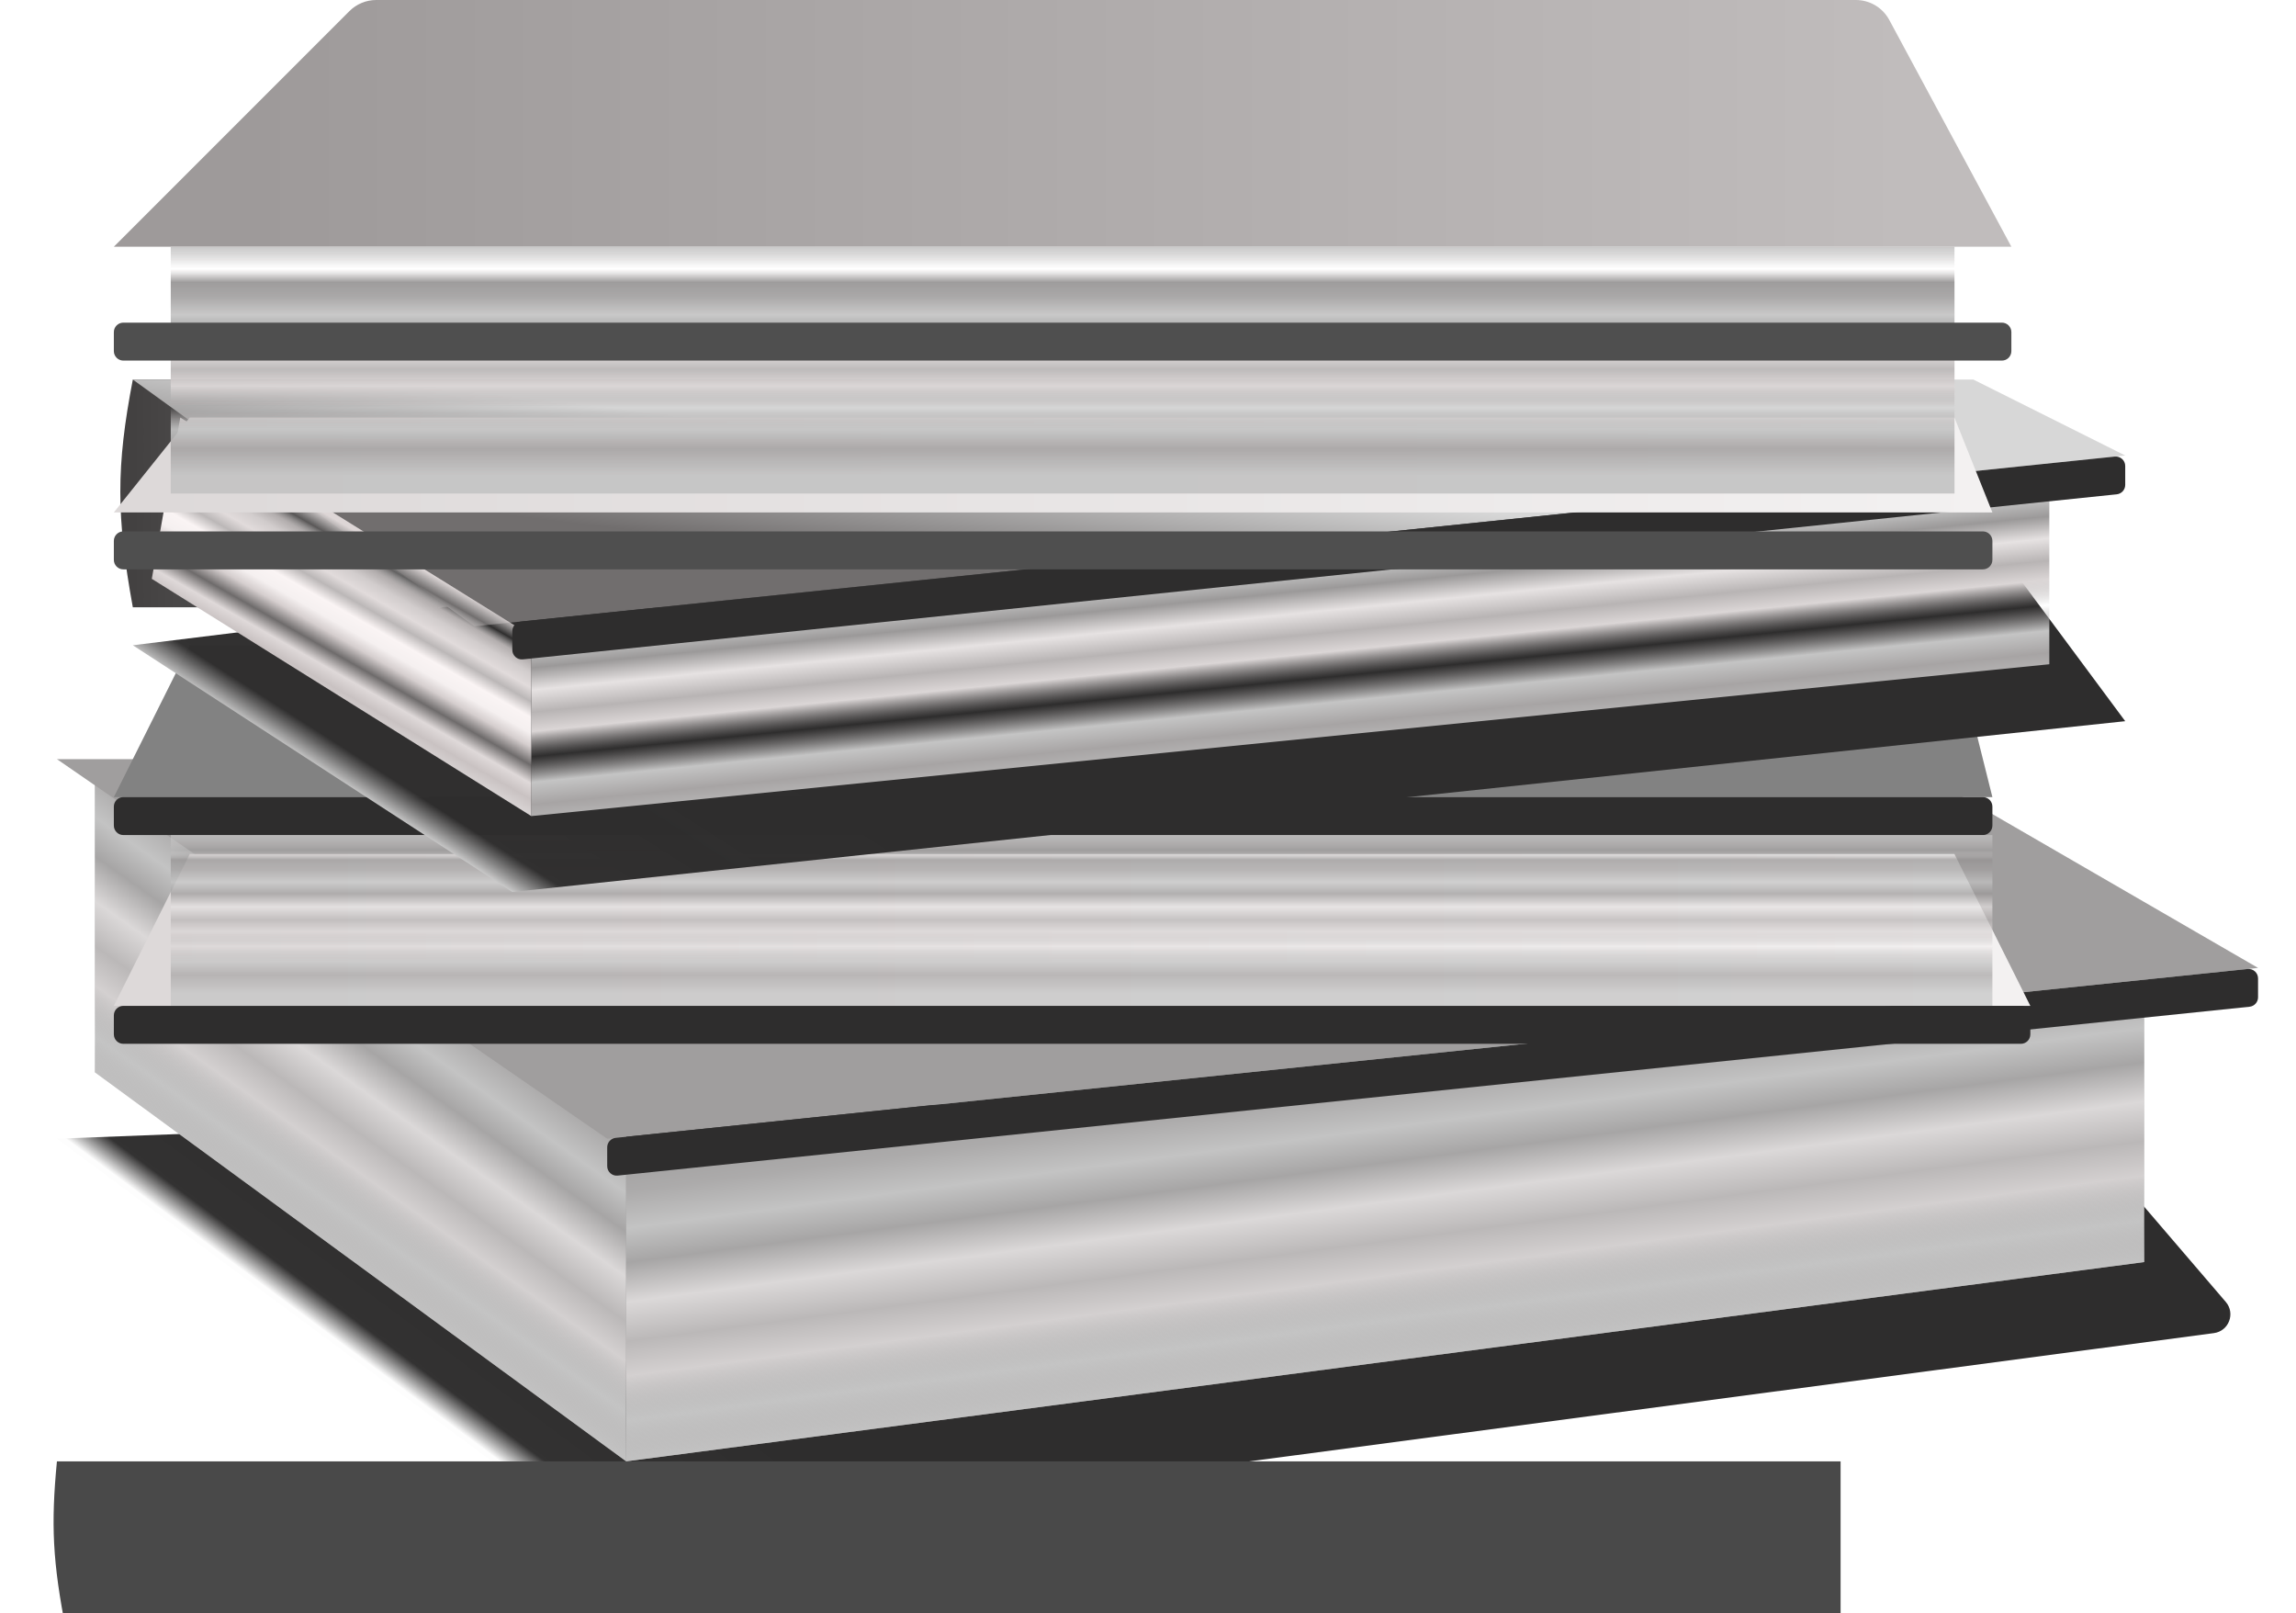 <svg width="121" height="85" viewBox="0 0 121 85" fill="none" xmlns="http://www.w3.org/2000/svg">
<g filter="url(#filter0_df)">
<path d="M3 58L106.5 54L117.301 66.601C117.817 67.203 117.46 68.138 116.673 68.243L32.402 79.447C32.144 79.481 31.883 79.413 31.674 79.259L3 58Z" fill="url(#paint0_linear)"/>
</g>
<g filter="url(#filter1_i)">
<path d="M3 40H97V58H3C2.79 54.181 2.913 52.221 3.5 49C2.761 45.276 2.683 43.316 3 40Z" fill="#494949"/>
</g>
<path d="M5 41L33 59.5V77L5 56.5V41Z" fill="#C4C4C4"/>
<path opacity="0.7" d="M5 41L33 59.5V77L5 56.5V41Z" fill="url(#paint1_linear)"/>
<path d="M33 60.5L113 52V66.5L33 77V60.5Z" fill="#C4C4C4"/>
<path opacity="0.7" d="M33 60.5L113 52V66.5L33 77V60.5Z" fill="url(#paint2_linear)"/>
<path d="M3 40H100L119 51L32 60L3 40Z" fill="#A09E9E"/>
<g filter="url(#filter2_f)">
<path d="M32 60.451C32 60.195 32.194 59.98 32.449 59.954L118.449 51.057C118.743 51.026 119 51.258 119 51.554V52.549C119 52.805 118.806 53.02 118.551 53.046L32.551 61.943C32.257 61.974 32 61.742 32 61.446V60.451Z" fill="#2E2D2D"/>
</g>
<path d="M10 34H103L105 42H6L10 34Z" fill="#828282"/>
<g filter="url(#filter3_f)">
<path d="M6 42.5C6 42.224 6.224 42 6.5 42H104.5C104.776 42 105 42.224 105 42.5V43.5C105 43.776 104.776 44 104.5 44H6.5C6.224 44 6 43.776 6 43.5V42.5Z" fill="#2E2D2D"/>
</g>
<path d="M10 45H103L107 53H6L10 45Z" fill="url(#paint3_linear)"/>
<path opacity="0.7" d="M9 44H105V53H9V44Z" fill="url(#paint4_linear)"/>
<g filter="url(#filter4_f)">
<path d="M6 53.5C6 53.224 6.224 53 6.5 53H106.5C106.776 53 107 53.224 107 53.5V54.5C107 54.776 106.776 55 106.5 55H6.5C6.224 55 6 54.776 6 54.5V53.5Z" fill="#2E2D2D"/>
</g>
<g filter="url(#filter5_df)">
<path d="M7 32L100.5 20.5L112 36L27 45L7 32Z" fill="url(#paint5_linear)"/>
</g>
<path d="M7 20H101V32H7C6.129 27.221 6.114 24.587 7 20Z" fill="url(#paint6_linear)"/>
<path d="M7 20H104L112 24L25 33L7 20Z" fill="url(#paint7_linear)"/>
<path d="M28 34.5L108 26V35L28 43V34.5Z" fill="url(#paint8_linear)"/>
<path d="M9.5 22L28 33.5V43L8 30.5L9.5 22Z" fill="url(#paint9_linear)"/>
<g filter="url(#filter6_f)">
<path d="M27 33.251C27 32.995 27.194 32.78 27.448 32.754L111.449 24.057C111.743 24.027 112 24.258 112 24.554V25.549C112 25.805 111.806 26.02 111.551 26.046L27.552 34.743C27.257 34.773 27 34.542 27 34.246V33.251Z" fill="#2E2D2D"/>
</g>
<path d="M18.414 0.586C18.789 0.211 19.298 0 19.828 0H97.805C98.541 0 99.218 0.404 99.566 1.052L106 13H6L18.414 0.586Z" fill="url(#paint10_linear)"/>
<path d="M10 22H103L105 27H6L10 22Z" fill="url(#paint11_linear)"/>
<path opacity="0.7" d="M9 13H103V26H9V13Z" fill="url(#paint12_linear)"/>
<path opacity="0.7" d="M9 13H103V26H9V13Z" fill="url(#paint13_linear)"/>
<g filter="url(#filter7_df)">
<path d="M6 13.5C6 13.224 6.224 13 6.5 13H105.5C105.776 13 106 13.224 106 13.5V14.5C106 14.776 105.776 15 105.5 15H6.5C6.224 15 6 14.776 6 14.5V13.5Z" fill="#4F4F4F"/>
</g>
<g filter="url(#filter8_df)">
<path d="M6 27.5C6 27.224 6.224 27 6.5 27H104.5C104.776 27 105 27.224 105 27.5V28.5C105 28.776 104.776 29 104.5 29H6.5C6.224 29 6 28.776 6 28.5V27.5Z" fill="#4F4F4F"/>
</g>
<defs>
<filter id="filter0_df" x="0" y="53" width="120.543" height="31.455" filterUnits="userSpaceOnUse" color-interpolation-filters="sRGB">
<feFlood flood-opacity="0" result="BackgroundImageFix"/>
<feColorMatrix in="SourceAlpha" type="matrix" values="0 0 0 0 0 0 0 0 0 0 0 0 0 0 0 0 0 0 127 0"/>
<feOffset dy="2"/>
<feGaussianBlur stdDeviation="1.5"/>
<feColorMatrix type="matrix" values="0 0 0 0 0 0 0 0 0 0 0 0 0 0 0 0 0 0 0.25 0"/>
<feBlend mode="normal" in2="BackgroundImageFix" result="effect1_dropShadow"/>
<feBlend mode="normal" in="SourceGraphic" in2="effect1_dropShadow" result="shape"/>
<feGaussianBlur stdDeviation="0.25" result="effect2_foregroundBlur"/>
</filter>
<filter id="filter1_i" x="2.824" y="40" width="94.176" height="18" filterUnits="userSpaceOnUse" color-interpolation-filters="sRGB">
<feFlood flood-opacity="0" result="BackgroundImageFix"/>
<feBlend mode="normal" in="SourceGraphic" in2="BackgroundImageFix" result="shape"/>
<feColorMatrix in="SourceAlpha" type="matrix" values="0 0 0 0 0 0 0 0 0 0 0 0 0 0 0 0 0 0 127 0" result="hardAlpha"/>
<feOffset dy="37"/>
<feGaussianBlur stdDeviation="7.5"/>
<feComposite in2="hardAlpha" operator="arithmetic" k2="-1" k3="1"/>
<feColorMatrix type="matrix" values="0 0 0 0 0 0 0 0 0 0 0 0 0 0 0 0 0 0 0.5 0"/>
<feBlend mode="normal" in2="shape" result="effect1_innerShadow"/>
</filter>
<filter id="filter2_f" x="31.5" y="50.554" width="88" height="11.891" filterUnits="userSpaceOnUse" color-interpolation-filters="sRGB">
<feFlood flood-opacity="0" result="BackgroundImageFix"/>
<feBlend mode="normal" in="SourceGraphic" in2="BackgroundImageFix" result="shape"/>
<feGaussianBlur stdDeviation="0.25" result="effect1_foregroundBlur"/>
</filter>
<filter id="filter3_f" x="5.5" y="41.5" width="100" height="3" filterUnits="userSpaceOnUse" color-interpolation-filters="sRGB">
<feFlood flood-opacity="0" result="BackgroundImageFix"/>
<feBlend mode="normal" in="SourceGraphic" in2="BackgroundImageFix" result="shape"/>
<feGaussianBlur stdDeviation="0.25" result="effect1_foregroundBlur"/>
</filter>
<filter id="filter4_f" x="5.5" y="52.5" width="102" height="3" filterUnits="userSpaceOnUse" color-interpolation-filters="sRGB">
<feFlood flood-opacity="0" result="BackgroundImageFix"/>
<feBlend mode="normal" in="SourceGraphic" in2="BackgroundImageFix" result="shape"/>
<feGaussianBlur stdDeviation="0.25" result="effect1_foregroundBlur"/>
</filter>
<filter id="filter5_df" x="4" y="19.5" width="111" height="30.5" filterUnits="userSpaceOnUse" color-interpolation-filters="sRGB">
<feFlood flood-opacity="0" result="BackgroundImageFix"/>
<feColorMatrix in="SourceAlpha" type="matrix" values="0 0 0 0 0 0 0 0 0 0 0 0 0 0 0 0 0 0 127 0"/>
<feOffset dy="2"/>
<feGaussianBlur stdDeviation="1.5"/>
<feColorMatrix type="matrix" values="0 0 0 0 0 0 0 0 0 0 0 0 0 0 0 0 0 0 0.25 0"/>
<feBlend mode="normal" in2="BackgroundImageFix" result="effect1_dropShadow"/>
<feBlend mode="normal" in="SourceGraphic" in2="effect1_dropShadow" result="shape"/>
<feGaussianBlur stdDeviation="0.25" result="effect2_foregroundBlur"/>
</filter>
<filter id="filter6_f" x="26.5" y="23.554" width="86" height="11.691" filterUnits="userSpaceOnUse" color-interpolation-filters="sRGB">
<feFlood flood-opacity="0" result="BackgroundImageFix"/>
<feBlend mode="normal" in="SourceGraphic" in2="BackgroundImageFix" result="shape"/>
<feGaussianBlur stdDeviation="0.25" result="effect1_foregroundBlur"/>
</filter>
<filter id="filter7_df" x="2" y="12.5" width="108" height="10.5" filterUnits="userSpaceOnUse" color-interpolation-filters="sRGB">
<feFlood flood-opacity="0" result="BackgroundImageFix"/>
<feColorMatrix in="SourceAlpha" type="matrix" values="0 0 0 0 0 0 0 0 0 0 0 0 0 0 0 0 0 0 127 0"/>
<feOffset dy="4"/>
<feGaussianBlur stdDeviation="2"/>
<feColorMatrix type="matrix" values="0 0 0 0 0 0 0 0 0 0 0 0 0 0 0 0 0 0 0.25 0"/>
<feBlend mode="normal" in2="BackgroundImageFix" result="effect1_dropShadow"/>
<feBlend mode="normal" in="SourceGraphic" in2="effect1_dropShadow" result="shape"/>
<feGaussianBlur stdDeviation="0.25" result="effect2_foregroundBlur"/>
</filter>
<filter id="filter8_df" x="5" y="26.8" width="101" height="4.2" filterUnits="userSpaceOnUse" color-interpolation-filters="sRGB">
<feFlood flood-opacity="0" result="BackgroundImageFix"/>
<feColorMatrix in="SourceAlpha" type="matrix" values="0 0 0 0 0 0 0 0 0 0 0 0 0 0 0 0 0 0 127 0"/>
<feOffset dy="1"/>
<feGaussianBlur stdDeviation="0.5"/>
<feColorMatrix type="matrix" values="0 0 0 0 0 0 0 0 0 0 0 0 0 0 0 0 0 0 0.25 0"/>
<feBlend mode="normal" in2="BackgroundImageFix" result="effect1_dropShadow"/>
<feBlend mode="normal" in="SourceGraphic" in2="effect1_dropShadow" result="shape"/>
<feGaussianBlur stdDeviation="0.1" result="effect2_foregroundBlur"/>
</filter>
<linearGradient id="paint0_linear" x1="21.5" y1="72" x2="27.354" y2="64.114" gradientUnits="userSpaceOnUse">
<stop offset="0.05" stop-color="#FDFDFD"/>
<stop offset="0.195" stop-color="#2E2D2D" stop-opacity="0.978"/>
<stop offset="1" stop-color="#2E2D2D"/>
</linearGradient>
<linearGradient id="paint1_linear" x1="24" y1="48" x2="9.5" y2="68.5" gradientUnits="userSpaceOnUse">
<stop stop-color="#C4C4C4"/>
<stop offset="0.089" stop-color="#D8D5D5" stop-opacity="0"/>
<stop offset="0.144" stop-color="#959393"/>
<stop offset="0.205" stop-color="#A3A1A1"/>
<stop offset="0.276" stop-color="#C4C4C4"/>
<stop offset="0.343" stop-color="#9B9999"/>
<stop offset="0.42" stop-color="#E6E2E2"/>
<stop offset="0.497" stop-color="#B8B4B4"/>
<stop offset="0.564" stop-color="#DBD6D6"/>
<stop offset="0.652" stop-color="#A7A3A3" stop-opacity="0"/>
<stop offset="0.741" stop-color="#C4C4C4"/>
<stop offset="0.818" stop-color="#A7A4A4"/>
<stop offset="0.928" stop-color="#C4C4C4"/>
<stop offset="1" stop-color="#C4C4C4"/>
</linearGradient>
<linearGradient id="paint2_linear" x1="73" y1="52" x2="76.5" y2="78.5" gradientUnits="userSpaceOnUse">
<stop stop-color="#C4C4C4"/>
<stop offset="0.089" stop-color="#D8D5D5" stop-opacity="0"/>
<stop offset="0.144" stop-color="#959393"/>
<stop offset="0.205" stop-color="#A3A1A1"/>
<stop offset="0.276" stop-color="#C4C4C4"/>
<stop offset="0.343" stop-color="#9B9999"/>
<stop offset="0.42" stop-color="#E6E2E2"/>
<stop offset="0.497" stop-color="#B8B4B4"/>
<stop offset="0.564" stop-color="#DBD6D6"/>
<stop offset="0.652" stop-color="#A7A3A3" stop-opacity="0"/>
<stop offset="0.741" stop-color="#C4C4C4"/>
<stop offset="0.818" stop-color="#A7A4A4"/>
<stop offset="0.928" stop-color="#C4C4C4"/>
<stop offset="1" stop-color="#C4C4C4"/>
</linearGradient>
<linearGradient id="paint3_linear" x1="107" y1="48.2" x2="8.04" y2="48.2" gradientUnits="userSpaceOnUse">
<stop stop-color="#F3F1F1"/>
<stop offset="1" stop-color="#DDD9D9"/>
</linearGradient>
<linearGradient id="paint4_linear" x1="57" y1="44" x2="57" y2="53" gradientUnits="userSpaceOnUse">
<stop stop-color="#C4C4C4"/>
<stop offset="0.089" stop-color="#D8D5D5" stop-opacity="0"/>
<stop offset="0.144" stop-color="#959393"/>
<stop offset="0.205" stop-color="#A3A1A1"/>
<stop offset="0.276" stop-color="#C4C4C4"/>
<stop offset="0.343" stop-color="#9B9999"/>
<stop offset="0.42" stop-color="#E6E2E2"/>
<stop offset="0.497" stop-color="#B8B4B4"/>
<stop offset="0.564" stop-color="#DBD6D6"/>
<stop offset="0.652" stop-color="#A7A3A3" stop-opacity="0"/>
<stop offset="0.741" stop-color="#C4C4C4"/>
<stop offset="0.818" stop-color="#A7A4A4"/>
<stop offset="0.928" stop-color="#C4C4C4"/>
<stop offset="1" stop-color="#C4C4C4"/>
</linearGradient>
<linearGradient id="paint5_linear" x1="21.5" y1="43" x2="29.5" y2="30.5" gradientUnits="userSpaceOnUse">
<stop offset="0.05" stop-color="#FDFDFD"/>
<stop offset="0.195" stop-color="#2E2D2D" stop-opacity="0.978"/>
<stop offset="1" stop-color="#2E2D2D"/>
</linearGradient>
<linearGradient id="paint6_linear" x1="7" y1="28" x2="104.5" y2="28" gradientUnits="userSpaceOnUse">
<stop stop-color="#434141"/>
<stop offset="1" stop-color="#747272" stop-opacity="0"/>
</linearGradient>
<linearGradient id="paint7_linear" x1="52" y1="17.5" x2="50.5" y2="30" gradientUnits="userSpaceOnUse">
<stop offset="0.5" stop-color="#D7D7D7"/>
<stop offset="1" stop-color="#716E6E"/>
</linearGradient>
<linearGradient id="paint8_linear" x1="68" y1="26" x2="69.5" y2="41" gradientUnits="userSpaceOnUse">
<stop stop-color="#C4C4C4"/>
<stop offset="0.089" stop-color="#D8D5D5" stop-opacity="0"/>
<stop offset="0.144" stop-color="#959393"/>
<stop offset="0.205" stop-color="#A3A1A1"/>
<stop offset="0.276" stop-color="#C4C4C4"/>
<stop offset="0.343" stop-color="#9B9999"/>
<stop offset="0.42" stop-color="#E6E2E2"/>
<stop offset="0.497" stop-color="#B8B4B4"/>
<stop offset="0.564" stop-color="#DBD6D6"/>
<stop offset="0.652" stop-color="#A7A3A3" stop-opacity="0"/>
<stop offset="0.741" stop-color="#C4C4C4"/>
<stop offset="0.818" stop-color="#A7A4A4"/>
<stop offset="0.928" stop-color="#C4C4C4"/>
<stop offset="1" stop-color="#C4C4C4"/>
</linearGradient>
<linearGradient id="paint9_linear" x1="17" y1="27" x2="12.341" y2="35.186" gradientUnits="userSpaceOnUse">
<stop stop-color="#DDD6D6"/>
<stop offset="0.089" stop-color="#D8D5D5" stop-opacity="0"/>
<stop offset="0.144" stop-color="#B3AEAE"/>
<stop offset="0.205" stop-color="#D1CCCC"/>
<stop offset="0.276" stop-color="#E1DBDB"/>
<stop offset="0.343" stop-color="#BBB7B7"/>
<stop offset="0.42" stop-color="#FAF4F4"/>
<stop offset="0.497" stop-color="#F5F0F0"/>
<stop offset="0.564" stop-color="#D5CECE"/>
<stop offset="0.652" stop-color="#6E6B6B"/>
<stop offset="0.741" stop-color="#DFD9D9"/>
<stop offset="0.818" stop-color="#C9C2C2"/>
<stop offset="0.928" stop-color="#DEDADA"/>
<stop offset="1" stop-color="#E8E7E7"/>
</linearGradient>
<linearGradient id="paint10_linear" x1="100.5" y1="6" x2="13.5" y2="6" gradientUnits="userSpaceOnUse">
<stop stop-color="#C0BCBC"/>
<stop offset="1" stop-color="#9E9A9A"/>
</linearGradient>
<linearGradient id="paint11_linear" x1="105" y1="24" x2="8" y2="24" gradientUnits="userSpaceOnUse">
<stop stop-color="#F3F1F1"/>
<stop offset="1" stop-color="#DDD9D9"/>
</linearGradient>
<linearGradient id="paint12_linear" x1="56" y1="13" x2="56" y2="26" gradientUnits="userSpaceOnUse">
<stop stop-color="#C4C4C4"/>
<stop offset="0.089" stop-color="#D8D5D5" stop-opacity="0"/>
<stop offset="0.144" stop-color="#959393"/>
<stop offset="0.205" stop-color="#A3A1A1"/>
<stop offset="0.276" stop-color="#C4C4C4"/>
<stop offset="0.343" stop-color="#9B9999"/>
<stop offset="0.42" stop-color="#E6E2E2"/>
<stop offset="0.497" stop-color="#B8B4B4"/>
<stop offset="0.564" stop-color="#DBD6D6"/>
<stop offset="0.652" stop-color="#A7A3A3" stop-opacity="0"/>
<stop offset="0.741" stop-color="#C4C4C4"/>
<stop offset="0.818" stop-color="#A7A4A4"/>
<stop offset="0.928" stop-color="#C4C4C4"/>
<stop offset="1" stop-color="#C4C4C4"/>
</linearGradient>
<linearGradient id="paint13_linear" x1="56" y1="13" x2="56" y2="26" gradientUnits="userSpaceOnUse">
<stop stop-color="#C4C4C4"/>
<stop offset="0.089" stop-color="#D8D5D5" stop-opacity="0"/>
<stop offset="0.144" stop-color="#959393"/>
<stop offset="0.205" stop-color="#A3A1A1"/>
<stop offset="0.276" stop-color="#C4C4C4"/>
<stop offset="0.343" stop-color="#9B9999"/>
<stop offset="0.42" stop-color="#E6E2E2"/>
<stop offset="0.497" stop-color="#B8B4B4"/>
<stop offset="0.564" stop-color="#DBD6D6"/>
<stop offset="0.652" stop-color="#A7A3A3" stop-opacity="0"/>
<stop offset="0.741" stop-color="#C4C4C4"/>
<stop offset="0.818" stop-color="#A7A4A4"/>
<stop offset="0.928" stop-color="#C4C4C4"/>
<stop offset="1" stop-color="#C4C4C4"/>
</linearGradient>
</defs>
</svg>
